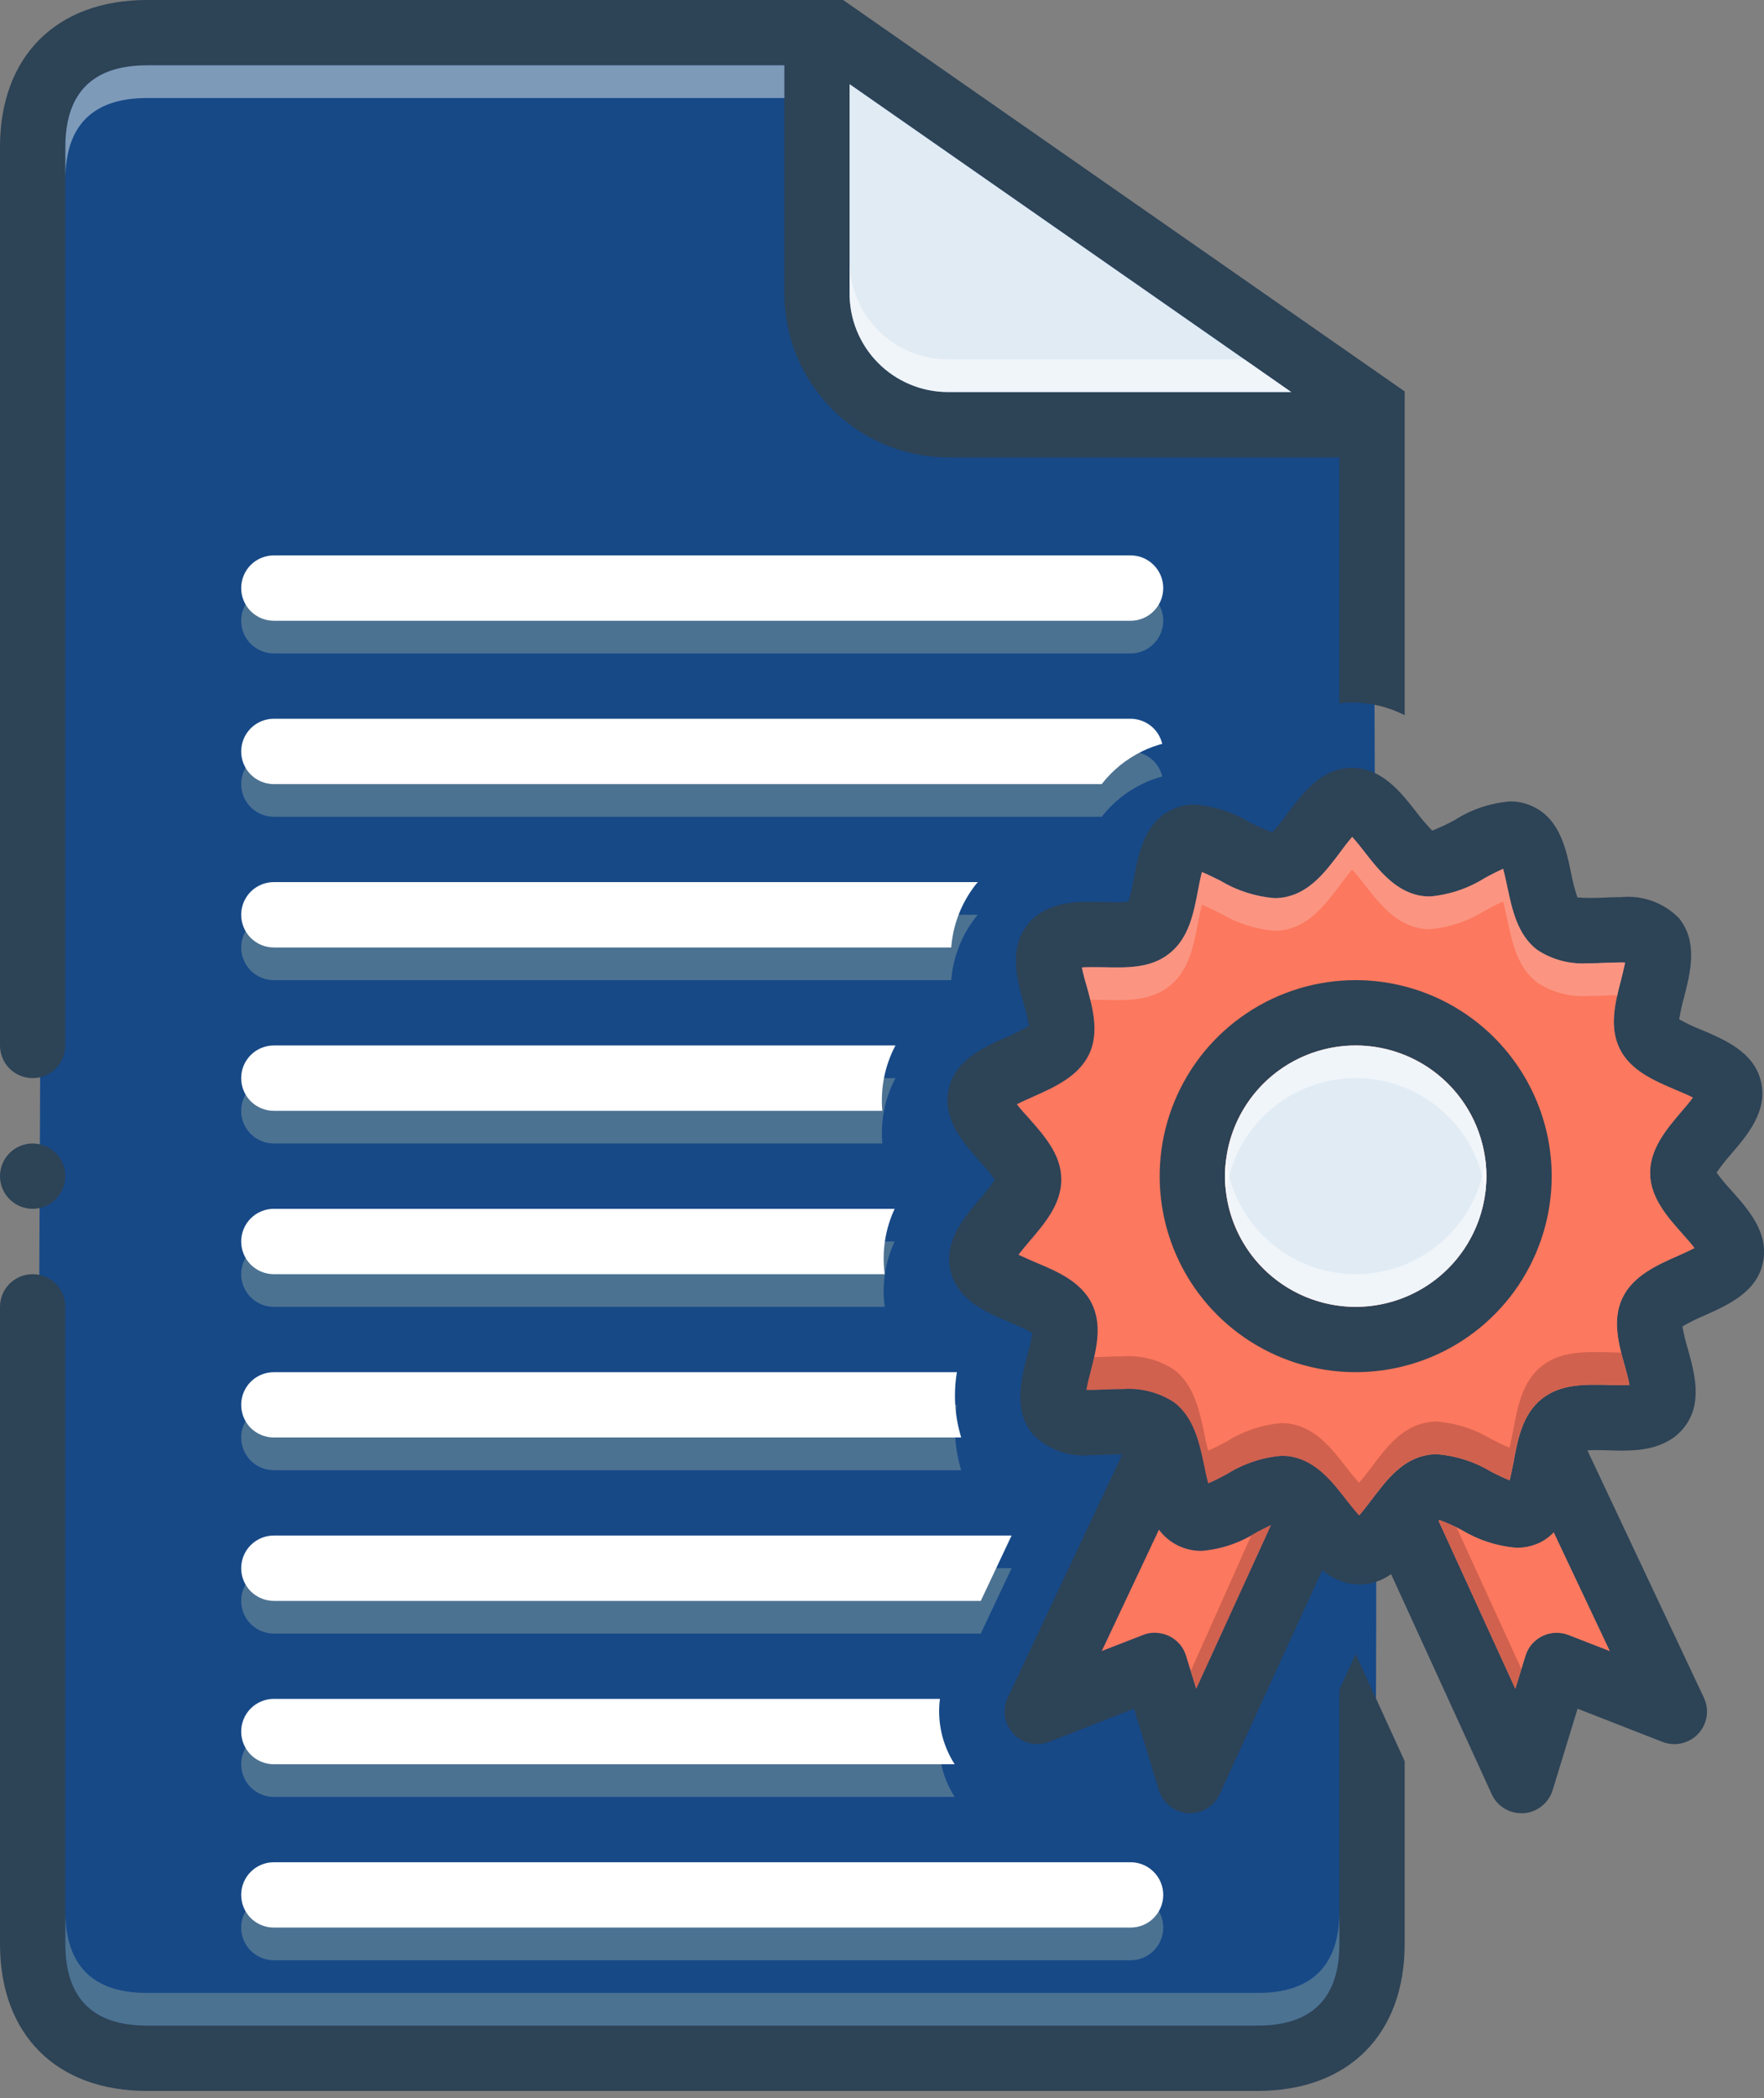 <svg width="37" height="44" viewBox="0 0 37 44" fill="none" xmlns="http://www.w3.org/2000/svg">
<rect x="0" y="0" width="37" height="44" fill="#808080" stroke="none"/>
<path d="M2.14 0.685C2.14 0.685 0.427 1.028 0.727 3.126C1.026 5.225 0.727 41.99 0.727 41.99C0.727 41.99 1.305 43.574 4.345 43.167C7.386 42.761 26.978 43.167 26.978 43.167C26.978 43.167 28.663 43.966 28.805 40.712C28.948 37.457 28.805 8.779 28.805 8.779L17.343 0.428L2.14 0.685Z" fill="#174987"/>
<path opacity="0.5" d="M23.714 12.334H5.744C5.562 12.334 5.388 12.406 5.259 12.534C5.131 12.663 5.059 12.837 5.059 13.019C5.059 13.2 5.131 13.375 5.259 13.503C5.388 13.632 5.562 13.704 5.744 13.704H23.714C23.896 13.704 24.07 13.632 24.198 13.503C24.327 13.375 24.399 13.2 24.399 13.019C24.399 12.837 24.327 12.663 24.198 12.534C24.07 12.406 23.896 12.334 23.714 12.334ZM5.744 41.112H23.714C23.896 41.112 24.07 41.039 24.198 40.911C24.327 40.782 24.399 40.608 24.399 40.426C24.399 40.245 24.327 40.07 24.198 39.942C24.07 39.813 23.896 39.741 23.714 39.741H5.744C5.562 39.741 5.388 39.813 5.259 39.942C5.131 40.07 5.059 40.245 5.059 40.426C5.059 40.608 5.131 40.782 5.259 40.911C5.388 41.039 5.562 41.112 5.744 41.112ZM23.973 16.434C24.103 16.372 24.239 16.323 24.378 16.285C24.342 16.136 24.258 16.002 24.137 15.907C24.017 15.812 23.868 15.76 23.714 15.759H5.744C5.562 15.759 5.388 15.832 5.259 15.96C5.131 16.089 5.059 16.263 5.059 16.445C5.059 16.626 5.131 16.801 5.259 16.929C5.388 17.058 5.562 17.13 5.744 17.13H23.108C23.338 16.834 23.634 16.596 23.973 16.434ZM20.48 19.219C20.49 19.207 20.501 19.197 20.511 19.185H5.744C5.562 19.185 5.388 19.258 5.259 19.386C5.131 19.515 5.059 19.689 5.059 19.871C5.059 20.052 5.131 20.227 5.259 20.355C5.388 20.484 5.562 20.556 5.744 20.556H19.952C19.99 20.067 20.174 19.602 20.48 19.219ZM5.059 23.297C5.059 23.387 5.076 23.476 5.111 23.559C5.145 23.642 5.196 23.718 5.259 23.781C5.323 23.845 5.398 23.895 5.482 23.93C5.565 23.964 5.654 23.982 5.744 23.982H18.507C18.464 23.508 18.56 23.032 18.782 22.611H5.744C5.654 22.611 5.565 22.629 5.482 22.663C5.398 22.698 5.323 22.748 5.259 22.812C5.196 22.876 5.145 22.951 5.111 23.034C5.076 23.117 5.059 23.207 5.059 23.297ZM5.744 26.037C5.562 26.037 5.388 26.11 5.259 26.238C5.131 26.367 5.059 26.541 5.059 26.723C5.059 26.904 5.131 27.079 5.259 27.207C5.388 27.336 5.562 27.408 5.744 27.408H18.557C18.494 26.941 18.566 26.465 18.765 26.037H5.744ZM5.744 29.463C5.562 29.463 5.388 29.535 5.259 29.664C5.131 29.793 5.059 29.967 5.059 30.148C5.059 30.33 5.131 30.505 5.259 30.633C5.388 30.762 5.562 30.834 5.744 30.834H20.161C20.026 30.39 19.995 29.921 20.071 29.463H5.744ZM5.744 32.889C5.562 32.889 5.388 32.962 5.259 33.09C5.131 33.218 5.059 33.393 5.059 33.575C5.059 33.756 5.131 33.931 5.259 34.059C5.388 34.188 5.562 34.26 5.744 34.26H20.572L21.218 32.889H5.744ZM5.744 36.315C5.562 36.315 5.388 36.388 5.259 36.516C5.131 36.645 5.059 36.819 5.059 37.001C5.059 37.182 5.131 37.356 5.259 37.485C5.388 37.614 5.562 37.686 5.744 37.686H20.024C19.763 37.279 19.654 36.794 19.715 36.315H5.744Z" fill="#829D9E"/>
<path d="M23.714 11.648H5.744C5.562 11.648 5.388 11.72 5.259 11.849C5.131 11.977 5.059 12.152 5.059 12.334C5.059 12.515 5.131 12.69 5.259 12.818C5.388 12.947 5.562 13.019 5.744 13.019H23.714C23.896 13.019 24.07 12.947 24.198 12.818C24.327 12.69 24.399 12.515 24.399 12.334C24.399 12.152 24.327 11.977 24.198 11.849C24.07 11.72 23.896 11.648 23.714 11.648ZM5.744 40.426H23.714C23.896 40.426 24.07 40.354 24.198 40.226C24.327 40.097 24.399 39.923 24.399 39.741C24.399 39.559 24.327 39.385 24.198 39.257C24.07 39.128 23.896 39.056 23.714 39.056H5.744C5.562 39.056 5.388 39.128 5.259 39.257C5.131 39.385 5.059 39.559 5.059 39.741C5.059 39.923 5.131 40.097 5.259 40.226C5.388 40.354 5.562 40.426 5.744 40.426ZM23.973 15.749C24.103 15.687 24.239 15.637 24.378 15.6C24.342 15.45 24.258 15.317 24.137 15.222C24.017 15.127 23.868 15.075 23.714 15.074H5.744C5.562 15.074 5.388 15.146 5.259 15.275C5.131 15.403 5.059 15.578 5.059 15.759C5.059 15.941 5.131 16.116 5.259 16.244C5.388 16.372 5.562 16.445 5.744 16.445H23.108C23.338 16.149 23.634 15.911 23.973 15.749Z" fill="white"/>
<path d="M17.685 0H3.083C1.182 0 0 1.182 0 3.083V21.926C0 22.108 0.072 22.282 0.201 22.411C0.329 22.539 0.503 22.611 0.685 22.611C0.867 22.611 1.041 22.539 1.17 22.411C1.298 22.282 1.37 22.108 1.37 21.926V3.083C1.37 1.946 1.946 1.37 3.083 1.37H16.451V6.146C16.449 7.056 16.808 7.93 17.448 8.576C18.089 9.222 18.96 9.588 19.871 9.593H28.093V14.752C28.172 14.74 28.252 14.733 28.333 14.732C28.726 14.73 29.113 14.821 29.463 14.999V8.209L17.685 0ZM19.871 8.222C19.324 8.218 18.801 7.997 18.417 7.608C18.033 7.219 17.819 6.693 17.822 6.146V1.764L27.086 8.222H19.871Z" fill="#2D4356"/>
<path d="M27.084 8.222H19.869C19.322 8.218 18.799 7.997 18.415 7.608C18.031 7.219 17.817 6.693 17.82 6.146V1.764L27.084 8.222Z" fill="#E1EBF4"/>
<path d="M28.093 35.438V40.769C28.093 41.906 27.516 42.482 26.379 42.482H3.083C1.947 42.482 1.37 41.906 1.37 40.769V27.408C1.37 27.226 1.298 27.052 1.17 26.923C1.041 26.795 0.867 26.723 0.685 26.723C0.503 26.723 0.329 26.795 0.201 26.923C0.072 27.052 0 27.226 0 27.408V40.769C0 42.671 1.181 43.852 3.083 43.852H26.379C28.281 43.852 29.463 42.671 29.463 40.769V36.936L28.435 34.688L28.093 35.438Z" fill="#2D4356"/>
<path d="M36.317 24.968C36.205 24.85 36.101 24.724 36.005 24.592C36.099 24.457 36.201 24.327 36.31 24.204C36.657 23.8 37.088 23.293 36.934 22.673C36.787 22.063 36.173 21.803 35.684 21.597C35.525 21.534 35.37 21.461 35.221 21.378C35.247 21.221 35.281 21.066 35.324 20.912C35.457 20.391 35.622 19.747 35.211 19.25C35.054 19.092 34.865 18.971 34.655 18.896C34.446 18.821 34.223 18.793 34.001 18.815C33.881 18.815 33.755 18.819 33.631 18.826C33.45 18.836 33.268 18.835 33.087 18.822C33.032 18.659 32.988 18.492 32.956 18.322C32.85 17.808 32.717 17.174 32.145 16.911C31.997 16.841 31.835 16.806 31.672 16.808C31.257 16.842 30.857 16.977 30.507 17.202C30.356 17.284 30.2 17.357 30.041 17.421C29.921 17.297 29.809 17.165 29.705 17.027C29.383 16.616 28.986 16.102 28.349 16.102C27.715 16.109 27.321 16.637 27.006 17.058C26.907 17.197 26.799 17.33 26.683 17.455C26.521 17.394 26.362 17.323 26.207 17.243C25.861 17.033 25.47 16.906 25.066 16.873C24.896 16.871 24.727 16.909 24.573 16.983C24.001 17.26 23.881 17.901 23.782 18.418C23.755 18.584 23.717 18.747 23.669 18.908C23.58 18.919 23.491 18.923 23.401 18.922C23.323 18.922 22.98 18.911 22.891 18.911C22.583 18.911 21.935 18.911 21.555 19.388C21.151 19.898 21.329 20.539 21.473 21.056C21.519 21.206 21.555 21.36 21.582 21.515C21.434 21.602 21.281 21.678 21.123 21.745C20.637 21.96 20.034 22.228 19.897 22.844C19.76 23.468 20.202 23.965 20.558 24.366C20.669 24.484 20.772 24.61 20.866 24.742C20.773 24.877 20.673 25.007 20.565 25.13C20.219 25.534 19.787 26.041 19.938 26.661C20.088 27.271 20.698 27.531 21.188 27.737C21.347 27.799 21.502 27.873 21.651 27.956C21.627 28.113 21.592 28.269 21.548 28.422C21.414 28.939 21.25 29.583 21.665 30.083C21.821 30.242 22.01 30.363 22.22 30.438C22.429 30.514 22.652 30.541 22.874 30.518C22.994 30.518 23.117 30.515 23.244 30.508C23.343 30.505 23.446 30.501 23.538 30.505L21.137 35.603C21.078 35.727 21.058 35.865 21.08 36.001C21.101 36.137 21.163 36.263 21.256 36.363C21.35 36.463 21.472 36.532 21.606 36.562C21.74 36.593 21.88 36.581 22.007 36.531L23.785 35.836L24.306 37.545C24.348 37.677 24.428 37.794 24.537 37.88C24.646 37.966 24.777 38.018 24.916 38.028H24.964C25.095 38.028 25.223 37.99 25.333 37.919C25.443 37.848 25.53 37.747 25.584 37.627L27.735 32.93C27.951 33.119 28.226 33.226 28.513 33.232H28.527C28.761 33.227 28.988 33.151 29.178 33.013L31.288 37.627C31.342 37.747 31.43 37.849 31.541 37.92C31.651 37.991 31.78 38.028 31.912 38.028H31.956C32.095 38.019 32.227 37.968 32.336 37.881C32.445 37.795 32.525 37.678 32.566 37.545L33.09 35.836L34.868 36.531C34.996 36.581 35.136 36.593 35.269 36.562C35.403 36.532 35.525 36.463 35.619 36.363C35.713 36.263 35.774 36.137 35.796 36.001C35.817 35.865 35.797 35.727 35.738 35.603L33.296 30.419C33.34 30.416 33.398 30.412 33.474 30.412C33.553 30.412 33.631 30.416 33.71 30.416C33.803 30.419 33.892 30.423 33.984 30.423C34.293 30.423 34.937 30.423 35.32 29.943C35.725 29.436 35.543 28.795 35.399 28.278C35.353 28.127 35.316 27.974 35.289 27.819C35.438 27.732 35.593 27.655 35.752 27.589C36.235 27.373 36.842 27.106 36.975 26.49C37.116 25.866 36.674 25.369 36.317 24.968ZM25.09 35.418L24.878 34.726C24.851 34.636 24.805 34.552 24.743 34.481C24.682 34.41 24.607 34.352 24.522 34.311C24.428 34.267 24.327 34.244 24.224 34.242C24.138 34.241 24.053 34.258 23.974 34.291L23.11 34.626L24.309 32.081C24.418 32.228 24.561 32.346 24.727 32.423C24.877 32.492 25.039 32.527 25.203 32.526C25.617 32.492 26.016 32.356 26.365 32.132C26.447 32.091 26.557 32.033 26.66 31.985L25.09 35.418ZM33.765 34.626L32.902 34.291C32.814 34.256 32.72 34.24 32.626 34.243C32.532 34.247 32.439 34.27 32.354 34.311C32.27 34.351 32.194 34.409 32.132 34.481C32.071 34.552 32.025 34.636 31.997 34.726L31.785 35.418L30.175 31.896L30.192 31.879C30.354 31.938 30.512 32.009 30.665 32.091C31.012 32.301 31.404 32.428 31.809 32.461C31.979 32.462 32.148 32.425 32.302 32.351C32.41 32.298 32.507 32.226 32.59 32.139L33.765 34.626ZM35.194 26.339C34.752 26.534 34.255 26.757 34.032 27.219C33.809 27.682 33.953 28.196 34.08 28.648C34.111 28.758 34.156 28.922 34.179 29.045C34.084 29.052 33.909 29.052 33.741 29.045C33.244 29.035 32.737 29.021 32.34 29.337C31.932 29.662 31.833 30.193 31.747 30.662C31.723 30.772 31.696 30.926 31.665 31.046C31.533 30.992 31.404 30.931 31.278 30.864C30.932 30.656 30.543 30.531 30.14 30.498C30.052 30.498 29.963 30.508 29.877 30.529C29.373 30.645 29.054 31.077 28.77 31.457C28.698 31.55 28.595 31.687 28.509 31.783C28.424 31.69 28.321 31.557 28.246 31.464C27.954 31.087 27.626 30.662 27.119 30.556C27.04 30.54 26.959 30.532 26.879 30.532C26.471 30.567 26.077 30.699 25.731 30.919C25.621 30.978 25.464 31.06 25.344 31.108C25.313 30.991 25.279 30.841 25.258 30.731C25.159 30.262 25.046 29.73 24.631 29.412C24.314 29.204 23.938 29.105 23.559 29.131C23.439 29.131 23.312 29.134 23.186 29.141C23.045 29.145 22.891 29.152 22.788 29.148C22.809 29.025 22.85 28.874 22.877 28.764C22.994 28.309 23.127 27.791 22.898 27.332C22.665 26.873 22.165 26.661 21.723 26.476C21.62 26.431 21.476 26.37 21.363 26.315C21.438 26.215 21.538 26.099 21.606 26.017C21.918 25.654 22.267 25.242 22.261 24.725C22.257 24.215 21.897 23.811 21.582 23.454C21.507 23.372 21.404 23.259 21.329 23.16C21.438 23.101 21.582 23.04 21.682 22.995C22.12 22.8 22.617 22.577 22.843 22.115C23.062 21.652 22.918 21.138 22.795 20.686C22.761 20.576 22.716 20.412 22.692 20.289C22.788 20.282 22.966 20.282 23.131 20.285C23.631 20.295 24.135 20.313 24.532 19.994C24.94 19.672 25.039 19.141 25.128 18.672C25.149 18.562 25.18 18.408 25.21 18.288C25.33 18.336 25.488 18.415 25.598 18.469C25.942 18.677 26.33 18.802 26.732 18.836C26.821 18.836 26.911 18.826 26.999 18.805C27.499 18.689 27.821 18.257 28.105 17.88C28.174 17.784 28.28 17.647 28.362 17.551C28.448 17.644 28.554 17.777 28.626 17.87C28.917 18.247 29.25 18.668 29.753 18.778C29.833 18.794 29.915 18.802 29.996 18.802C30.404 18.765 30.798 18.633 31.144 18.415C31.25 18.356 31.408 18.274 31.528 18.223C31.562 18.339 31.593 18.493 31.617 18.603C31.716 19.069 31.826 19.603 32.244 19.922C32.56 20.13 32.935 20.229 33.313 20.203C33.433 20.203 33.559 20.2 33.686 20.193C33.827 20.189 33.984 20.182 34.087 20.186C34.063 20.309 34.025 20.46 33.998 20.57C33.878 21.025 33.748 21.543 33.977 22.002C34.207 22.461 34.711 22.67 35.149 22.858C35.252 22.903 35.399 22.961 35.509 23.019C35.437 23.118 35.337 23.235 35.266 23.317C34.957 23.68 34.608 24.091 34.611 24.609C34.618 25.119 34.974 25.523 35.293 25.88C35.365 25.962 35.468 26.075 35.543 26.174C35.433 26.233 35.293 26.294 35.194 26.339Z" fill="#2D4356"/>
<path d="M26.659 31.985L25.09 35.418L24.877 34.726C24.85 34.636 24.804 34.552 24.743 34.481C24.681 34.41 24.606 34.352 24.521 34.311C24.428 34.267 24.326 34.244 24.223 34.243C24.137 34.241 24.052 34.258 23.973 34.291L23.11 34.626L24.309 32.081C24.417 32.228 24.561 32.346 24.727 32.423C24.876 32.492 25.038 32.527 25.203 32.526C25.616 32.492 26.015 32.356 26.364 32.132C26.447 32.091 26.556 32.033 26.659 31.985ZM33.764 34.626L32.901 34.291C32.813 34.256 32.719 34.24 32.625 34.244C32.531 34.247 32.439 34.27 32.354 34.311C32.269 34.352 32.193 34.41 32.132 34.481C32.07 34.552 32.024 34.636 31.997 34.726L31.784 35.418L30.174 31.896L30.191 31.879C30.354 31.938 30.512 32.009 30.664 32.091C31.012 32.301 31.403 32.428 31.808 32.461C31.979 32.462 32.147 32.425 32.301 32.352C32.409 32.298 32.507 32.226 32.589 32.139L33.764 34.626ZM35.542 26.175C35.433 26.233 35.292 26.294 35.193 26.339C34.751 26.534 34.254 26.757 34.032 27.22C33.809 27.682 33.953 28.196 34.08 28.648C34.11 28.758 34.155 28.922 34.179 29.046C34.083 29.052 33.908 29.052 33.74 29.046C33.244 29.035 32.737 29.021 32.339 29.337C31.931 29.662 31.832 30.193 31.747 30.663C31.723 30.772 31.695 30.926 31.664 31.046C31.532 30.992 31.403 30.931 31.277 30.865C30.931 30.656 30.542 30.531 30.14 30.498C30.051 30.498 29.962 30.508 29.876 30.529C29.372 30.645 29.054 31.077 28.769 31.457C28.697 31.55 28.595 31.687 28.509 31.783C28.423 31.69 28.32 31.557 28.245 31.464C27.954 31.087 27.625 30.663 27.118 30.556C27.039 30.54 26.959 30.532 26.878 30.532C26.47 30.567 26.076 30.7 25.73 30.919C25.621 30.978 25.463 31.06 25.343 31.108C25.312 30.991 25.278 30.841 25.258 30.731C25.158 30.262 25.045 29.731 24.631 29.412C24.314 29.204 23.937 29.105 23.558 29.131C23.439 29.131 23.312 29.135 23.185 29.141C23.044 29.145 22.89 29.152 22.788 29.148C22.808 29.025 22.849 28.874 22.877 28.765C22.993 28.309 23.127 27.792 22.897 27.332C22.664 26.873 22.164 26.661 21.722 26.476C21.619 26.431 21.475 26.37 21.362 26.315C21.438 26.216 21.537 26.099 21.606 26.017C21.917 25.654 22.267 25.243 22.26 24.725C22.257 24.215 21.897 23.811 21.582 23.454C21.506 23.372 21.404 23.259 21.328 23.16C21.438 23.102 21.582 23.04 21.681 22.995C22.119 22.8 22.616 22.577 22.842 22.115C23.062 21.652 22.918 21.138 22.794 20.686C22.76 20.576 22.716 20.412 22.692 20.289C22.788 20.282 22.966 20.282 23.13 20.285C23.63 20.296 24.134 20.313 24.531 19.994C24.939 19.672 25.038 19.141 25.128 18.672C25.148 18.562 25.179 18.408 25.21 18.288C25.33 18.336 25.487 18.415 25.597 18.47C25.942 18.677 26.33 18.802 26.731 18.836C26.821 18.836 26.911 18.826 26.998 18.805C27.498 18.689 27.82 18.257 28.105 17.88C28.173 17.784 28.279 17.647 28.362 17.551C28.447 17.644 28.553 17.777 28.625 17.87C28.917 18.247 29.249 18.668 29.753 18.778C29.833 18.794 29.914 18.802 29.996 18.802C30.404 18.765 30.797 18.633 31.143 18.415C31.25 18.357 31.407 18.274 31.527 18.223C31.561 18.339 31.592 18.494 31.616 18.603C31.716 19.069 31.825 19.604 32.243 19.922C32.559 20.13 32.935 20.229 33.312 20.203C33.432 20.203 33.559 20.2 33.686 20.193C33.826 20.189 33.984 20.183 34.086 20.186C34.062 20.309 34.025 20.46 33.997 20.57C33.877 21.025 33.747 21.543 33.977 22.002C34.206 22.461 34.71 22.67 35.148 22.858C35.251 22.903 35.399 22.961 35.508 23.019C35.436 23.119 35.337 23.235 35.265 23.317C34.957 23.68 34.607 24.092 34.611 24.609C34.617 25.119 34.974 25.524 35.292 25.88C35.364 25.962 35.467 26.075 35.542 26.175Z" fill="#FC785E"/>
<path d="M28.435 20.556C27.622 20.556 26.827 20.797 26.151 21.249C25.475 21.7 24.948 22.343 24.637 23.094C24.326 23.845 24.245 24.672 24.403 25.469C24.562 26.267 24.953 26.999 25.528 27.574C26.103 28.149 26.836 28.541 27.633 28.699C28.431 28.858 29.257 28.776 30.009 28.465C30.76 28.154 31.402 27.627 31.854 26.951C32.305 26.275 32.547 25.48 32.547 24.667C32.546 23.577 32.112 22.532 31.341 21.761C30.571 20.99 29.526 20.557 28.435 20.556ZM28.435 27.408C27.893 27.408 27.363 27.247 26.913 26.946C26.462 26.645 26.111 26.217 25.903 25.716C25.696 25.215 25.642 24.664 25.747 24.132C25.853 23.601 26.114 23.112 26.497 22.729C26.881 22.346 27.369 22.085 27.901 21.979C28.432 21.873 28.983 21.927 29.484 22.135C29.985 22.342 30.413 22.694 30.714 23.144C31.015 23.595 31.176 24.125 31.176 24.667C31.175 25.394 30.886 26.09 30.372 26.604C29.859 27.118 29.162 27.407 28.435 27.408Z" fill="#2D4356"/>
<path d="M31.177 24.667C31.177 25.209 31.016 25.739 30.715 26.19C30.414 26.64 29.986 26.992 29.485 27.199C28.984 27.407 28.433 27.461 27.901 27.355C27.37 27.249 26.881 26.988 26.498 26.605C26.115 26.222 25.854 25.733 25.748 25.202C25.642 24.67 25.697 24.119 25.904 23.618C26.111 23.117 26.463 22.689 26.913 22.388C27.364 22.087 27.894 21.926 28.436 21.926C29.163 21.927 29.859 22.216 30.373 22.73C30.887 23.244 31.176 23.94 31.177 24.667Z" fill="#E1EBF4"/>
<path d="M0.685 25.352C1.064 25.352 1.37 25.045 1.37 24.667C1.37 24.289 1.064 23.982 0.685 23.982C0.307 23.982 0 24.289 0 24.667C0 25.045 0.307 25.352 0.685 25.352Z" fill="#2D4356"/>
<path d="M20.48 18.534C20.49 18.521 20.501 18.512 20.511 18.5H5.744C5.562 18.5 5.388 18.572 5.259 18.701C5.131 18.829 5.059 19.004 5.059 19.185C5.059 19.367 5.131 19.541 5.259 19.67C5.388 19.798 5.562 19.871 5.744 19.871H19.952C19.989 19.382 20.174 18.916 20.48 18.534ZM5.059 22.611C5.059 22.701 5.076 22.791 5.111 22.874C5.145 22.957 5.196 23.032 5.259 23.096C5.323 23.16 5.398 23.21 5.482 23.244C5.565 23.279 5.654 23.297 5.744 23.297H18.507C18.464 22.823 18.56 22.347 18.782 21.926H5.744C5.654 21.926 5.565 21.944 5.482 21.978C5.398 22.013 5.323 22.063 5.259 22.127C5.196 22.19 5.145 22.266 5.111 22.349C5.076 22.432 5.059 22.521 5.059 22.611ZM5.744 25.352C5.562 25.352 5.388 25.424 5.259 25.553C5.131 25.681 5.059 25.856 5.059 26.037C5.059 26.219 5.131 26.393 5.259 26.522C5.388 26.65 5.562 26.723 5.744 26.723H18.557C18.494 26.255 18.566 25.78 18.765 25.352H5.744ZM5.744 28.778C5.562 28.778 5.388 28.85 5.259 28.979C5.131 29.107 5.059 29.282 5.059 29.463C5.059 29.645 5.131 29.819 5.259 29.948C5.388 30.076 5.562 30.148 5.744 30.148H20.161C20.026 29.705 19.995 29.236 20.071 28.778H5.744ZM5.744 32.204C5.562 32.204 5.388 32.276 5.259 32.405C5.131 32.533 5.059 32.708 5.059 32.889C5.059 33.071 5.131 33.245 5.259 33.374C5.388 33.502 5.562 33.575 5.744 33.575H20.572L21.218 32.204H5.744ZM5.744 35.63C5.562 35.63 5.388 35.702 5.259 35.831C5.131 35.959 5.059 36.134 5.059 36.315C5.059 36.497 5.131 36.671 5.259 36.8C5.388 36.928 5.562 37.001 5.744 37.001H20.024C19.763 36.594 19.654 36.109 19.715 35.63H5.744Z" fill="white"/>
<path opacity="0.5" d="M28.094 40.084V40.769C28.094 41.907 27.518 42.482 26.381 42.482H3.084C1.947 42.482 1.371 41.907 1.371 40.769V40.084C1.371 41.221 1.947 41.797 3.084 41.797H26.381C27.518 41.797 28.094 41.221 28.094 40.084Z" fill="#829D9E"/>
<path opacity="0.5" d="M27.084 8.222H19.869C19.322 8.218 18.799 7.997 18.415 7.608C18.031 7.219 17.817 6.693 17.82 6.146V5.461C17.817 6.008 18.031 6.533 18.415 6.923C18.799 7.312 19.322 7.533 19.869 7.537H26.101L27.084 8.222Z" fill="white"/>
<path opacity="0.5" d="M16.452 1.37V2.056H3.084C1.947 2.056 1.371 2.631 1.371 3.769V3.083C1.371 1.946 1.947 1.37 3.084 1.37H16.452Z" fill="#E4EDED"/>
<path opacity="0.5" d="M30.551 32.033L31.911 35.006L31.784 35.418L30.174 31.896L30.191 31.878C30.314 31.92 30.433 31.972 30.547 32.033H30.551ZM26.659 31.985L25.09 35.418L24.977 35.044L26.251 32.19C26.289 32.173 26.326 32.153 26.364 32.132C26.446 32.091 26.556 32.033 26.659 31.985Z" fill="#A54B3F"/>
<path opacity="0.3" d="M34.086 20.186C34.062 20.309 34.025 20.46 33.997 20.57C33.97 20.669 33.942 20.772 33.922 20.875C33.846 20.875 33.764 20.875 33.685 20.878C33.559 20.885 33.432 20.888 33.312 20.888C32.934 20.914 32.559 20.815 32.243 20.607C31.825 20.289 31.715 19.754 31.616 19.288C31.592 19.179 31.561 19.025 31.527 18.908C31.407 18.959 31.25 19.042 31.143 19.1C30.797 19.318 30.403 19.451 29.996 19.487C29.914 19.488 29.832 19.48 29.752 19.463C29.249 19.354 28.916 18.932 28.625 18.555C28.553 18.463 28.447 18.329 28.361 18.237C28.279 18.332 28.173 18.47 28.104 18.566C27.82 18.942 27.498 19.374 26.998 19.491C26.91 19.511 26.821 19.522 26.731 19.521C26.33 19.487 25.942 19.362 25.597 19.155C25.487 19.1 25.329 19.021 25.209 18.973C25.179 19.093 25.148 19.247 25.127 19.357C25.038 19.826 24.939 20.357 24.531 20.679C24.134 20.998 23.63 20.981 23.13 20.971C23.041 20.967 22.952 20.967 22.87 20.967C22.846 20.871 22.818 20.779 22.794 20.686C22.76 20.576 22.715 20.412 22.691 20.289C22.787 20.282 22.965 20.282 23.13 20.285C23.63 20.296 24.134 20.313 24.531 19.994C24.939 19.672 25.038 19.141 25.127 18.672C25.148 18.562 25.179 18.408 25.209 18.288C25.329 18.336 25.487 18.415 25.597 18.47C25.942 18.677 26.33 18.802 26.731 18.836C26.821 18.836 26.91 18.826 26.998 18.805C27.498 18.689 27.82 18.257 28.104 17.88C28.173 17.784 28.279 17.647 28.361 17.551C28.447 17.644 28.553 17.777 28.625 17.87C28.916 18.247 29.249 18.668 29.752 18.778C29.832 18.794 29.914 18.802 29.996 18.802C30.403 18.765 30.797 18.633 31.143 18.415C31.25 18.357 31.407 18.274 31.527 18.223C31.561 18.339 31.592 18.494 31.616 18.603C31.715 19.069 31.825 19.604 32.243 19.922C32.559 20.13 32.934 20.229 33.312 20.203C33.432 20.203 33.559 20.2 33.685 20.193C33.826 20.189 33.983 20.183 34.086 20.186Z" fill="#F9DBD7"/>
<path opacity="0.5" d="M34.176 29.045C34.081 29.052 33.906 29.052 33.738 29.045C33.241 29.035 32.734 29.021 32.337 29.337C31.929 29.662 31.83 30.193 31.744 30.662C31.72 30.772 31.693 30.926 31.662 31.046C31.53 30.992 31.401 30.931 31.275 30.864C30.929 30.656 30.54 30.531 30.137 30.498C30.048 30.498 29.96 30.508 29.873 30.529C29.37 30.645 29.051 31.077 28.767 31.457C28.695 31.55 28.592 31.687 28.506 31.783C28.421 31.69 28.318 31.557 28.243 31.464C27.951 31.087 27.623 30.662 27.116 30.556C27.037 30.54 26.956 30.532 26.876 30.532C26.468 30.567 26.074 30.699 25.728 30.919C25.618 30.978 25.461 31.06 25.341 31.108C25.31 30.991 25.276 30.841 25.255 30.731C25.156 30.262 25.043 29.73 24.628 29.412C24.311 29.204 23.934 29.105 23.556 29.131C23.436 29.131 23.309 29.134 23.183 29.141C23.042 29.145 22.888 29.152 22.785 29.148C22.806 29.025 22.847 28.874 22.874 28.764C22.898 28.665 22.926 28.566 22.946 28.463C23.021 28.459 23.104 28.459 23.183 28.456C23.309 28.449 23.436 28.446 23.556 28.446C23.934 28.42 24.311 28.519 24.628 28.727C25.043 29.045 25.156 29.576 25.255 30.046C25.276 30.155 25.31 30.306 25.341 30.423C25.461 30.375 25.618 30.292 25.728 30.234C26.074 30.014 26.468 29.881 26.876 29.847C26.956 29.846 27.037 29.854 27.116 29.871C27.623 29.977 27.951 30.402 28.243 30.779C28.318 30.871 28.421 31.005 28.506 31.098C28.592 31.002 28.695 30.864 28.767 30.772C29.051 30.392 29.37 29.96 29.873 29.844C29.96 29.823 30.048 29.813 30.137 29.813C30.54 29.846 30.929 29.971 31.275 30.179C31.381 30.234 31.538 30.313 31.662 30.361C31.693 30.241 31.72 30.087 31.744 29.977C31.83 29.508 31.929 28.977 32.337 28.651C32.734 28.336 33.241 28.35 33.738 28.36C33.827 28.364 33.92 28.367 34.002 28.367C34.026 28.463 34.053 28.555 34.077 28.648C34.108 28.758 34.153 28.922 34.176 29.045Z" fill="#A54B3F"/>
<path opacity="0.5" d="M31.177 24.667C31.177 24.781 31.17 24.896 31.156 25.009C31.073 24.347 30.75 23.738 30.249 23.296C29.749 22.855 29.104 22.611 28.436 22.611C27.768 22.611 27.124 22.855 26.623 23.296C26.122 23.738 25.799 24.347 25.716 25.009C25.702 24.896 25.695 24.781 25.695 24.667C25.695 23.94 25.984 23.243 26.498 22.729C27.012 22.215 27.709 21.926 28.436 21.926C29.163 21.926 29.86 22.215 30.374 22.729C30.888 23.243 31.177 23.94 31.177 24.667Z" fill="white"/>
<path opacity="0.5" d="M31.177 24.667C31.177 25.394 30.888 26.091 30.374 26.605C29.86 27.119 29.163 27.408 28.436 27.408C27.709 27.408 27.012 27.119 26.498 26.605C25.984 26.091 25.695 25.394 25.695 24.667C25.695 24.552 25.702 24.438 25.716 24.324C25.799 24.987 26.122 25.596 26.623 26.038C27.124 26.479 27.768 26.723 28.436 26.723C29.104 26.723 29.749 26.479 30.249 26.038C30.75 25.596 31.073 24.987 31.156 24.324C31.17 24.438 31.177 24.552 31.177 24.667Z" fill="white"/>
</svg>

